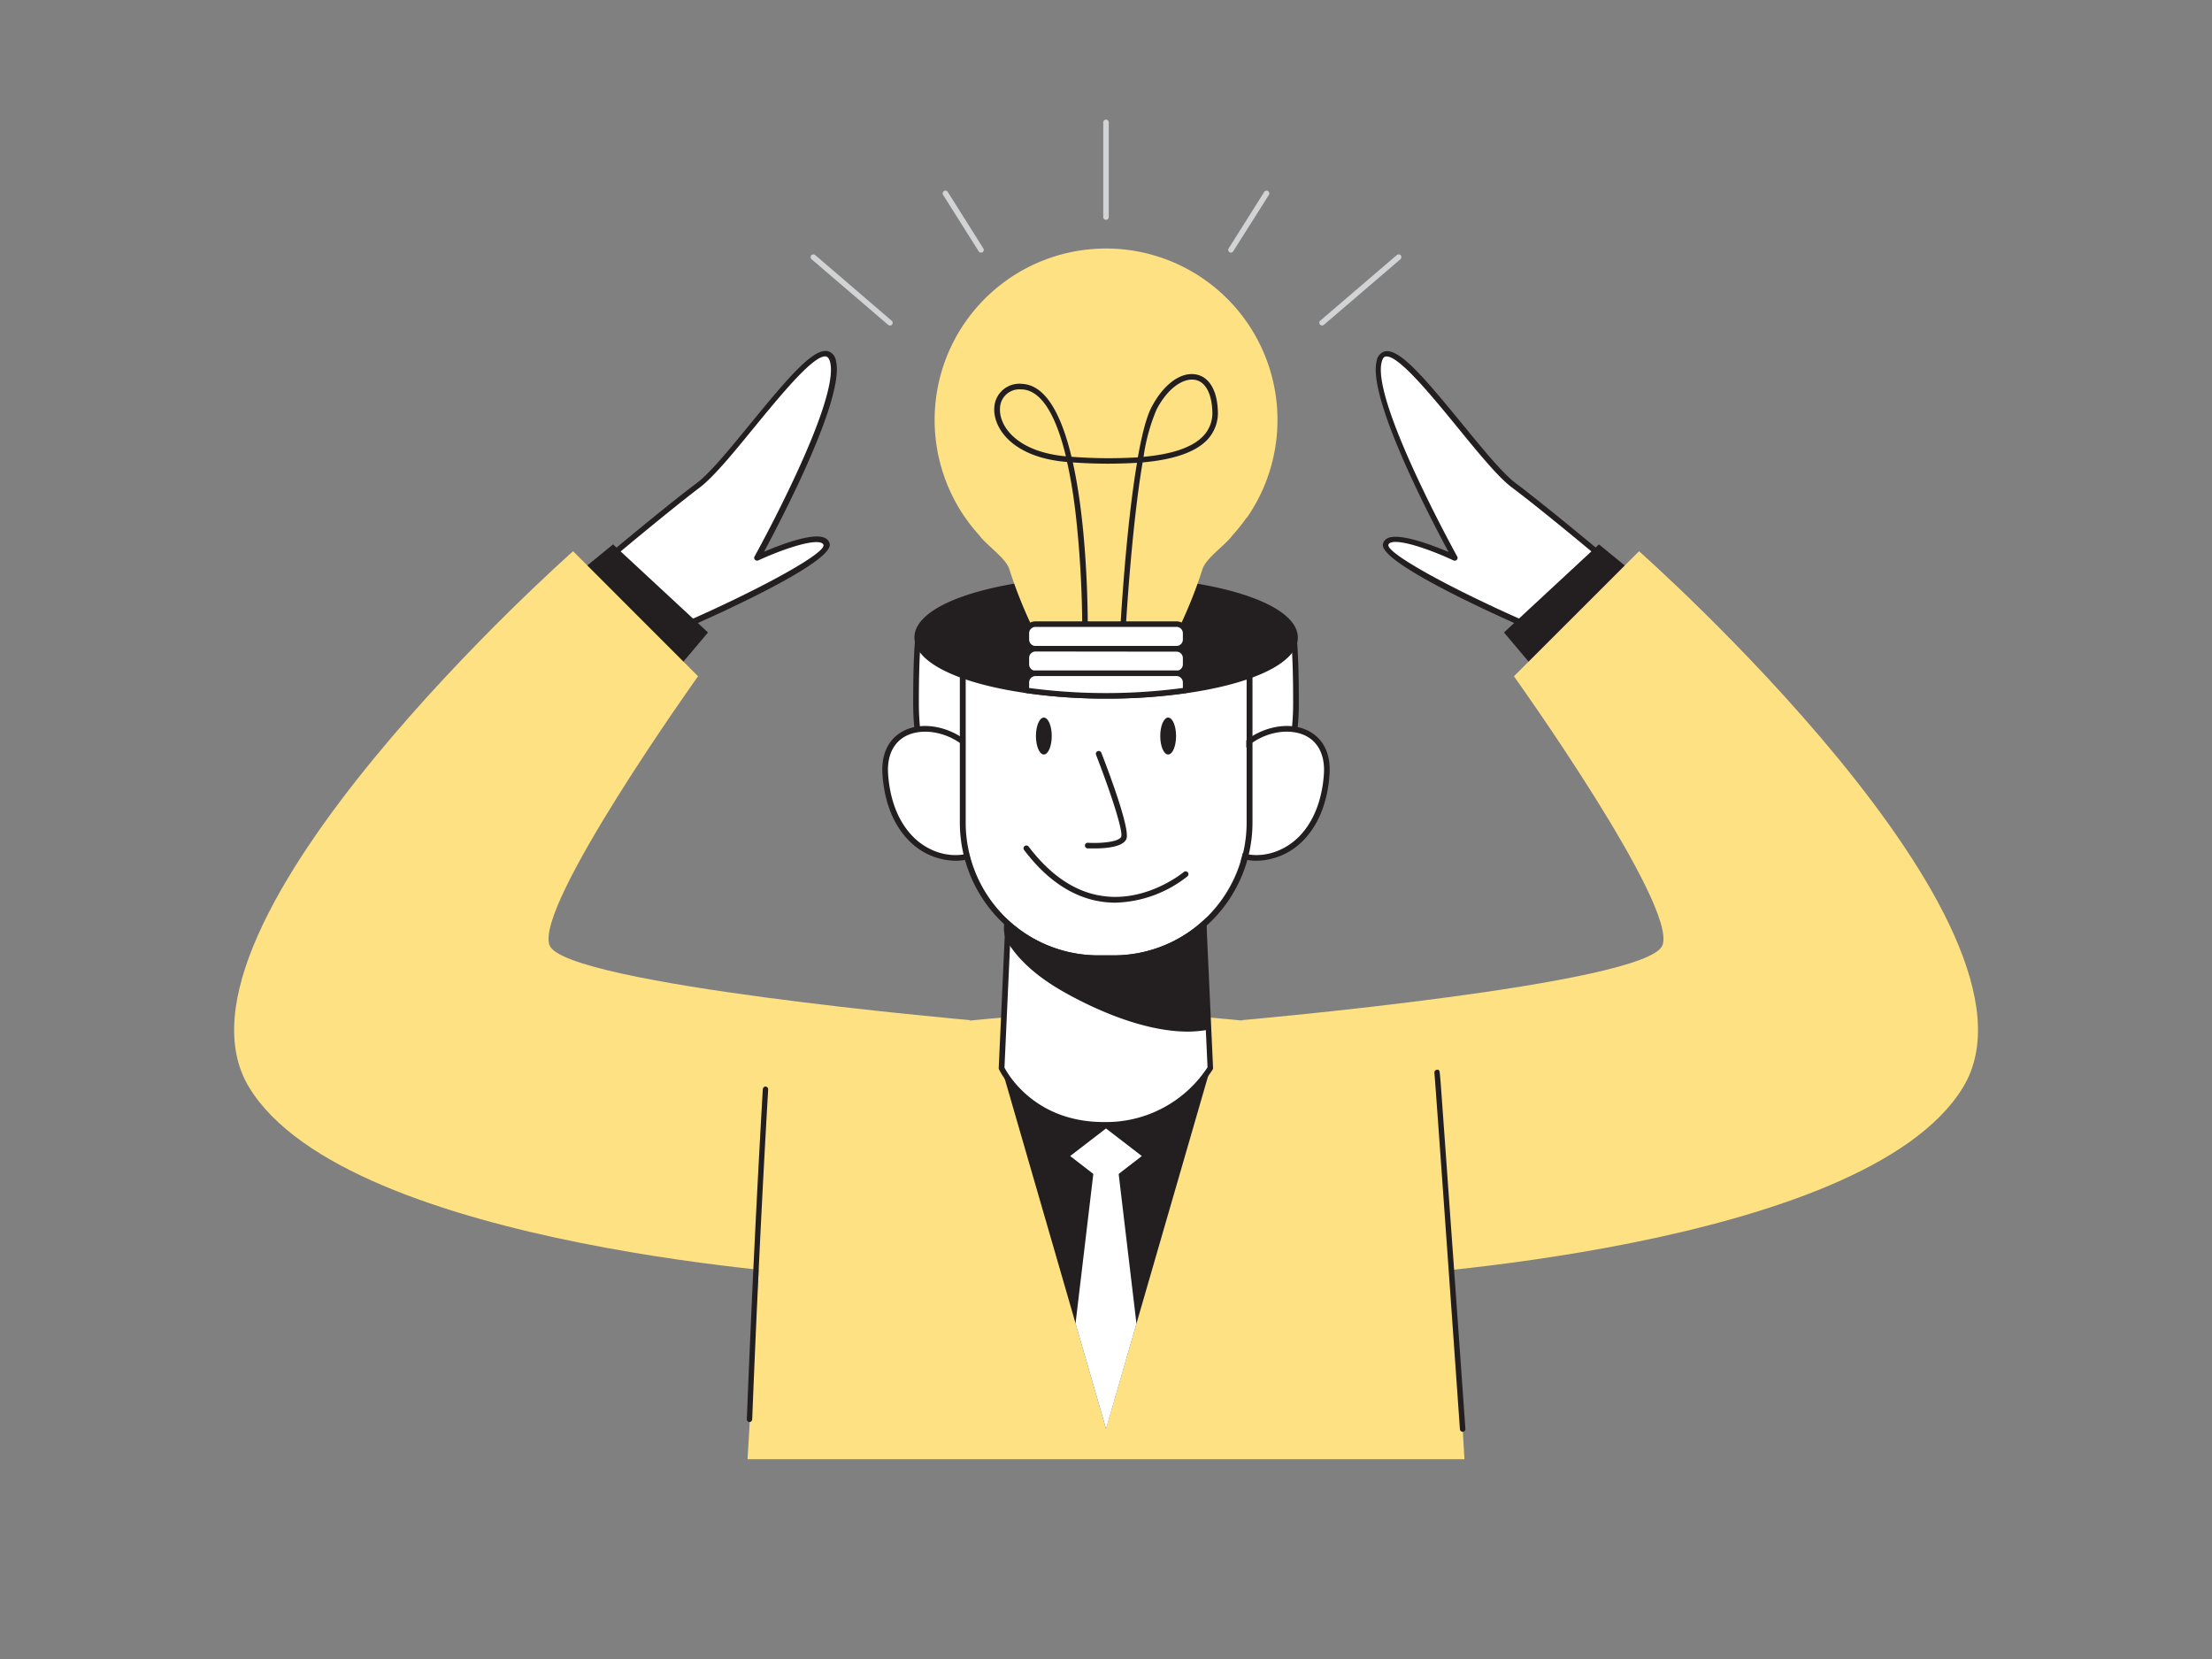 <svg xmlns="http://www.w3.org/2000/svg" viewBox="0 0 400 300"><rect x="0" y="0" width="400" height="300" fill="#808080" stroke="none"/><g id="_339_idea_flatline" data-name="#339_idea_flatline"><path d="M264.82,263.87l-4.44-75.28s-43.83-5.67-60.38-5.67-60.38,5.67-60.38,5.67l-4.44,75.28Z" fill="#fee183"/><path d="M218.88,193.15,205.5,239.37l-5.5,19-5.51-19.08-13.37-46.18C190.18,190.47,209.83,190.47,218.88,193.15Z" fill="#231f20"/><path d="M166.07,114.68c-.36,3.94-.42,8.16-.42,12.55C165.65,149,181,166.6,200,166.6s34.35-17.63,34.35-39.37c0-4.39-.06-8.61-.42-12.55Z" fill="#fff"/><path d="M200,167.12c-19.23,0-34.87-17.9-34.87-39.89,0-4.12.05-8.5.43-12.6a.52.52,0,0,1,.52-.46h67.85a.51.51,0,0,1,.51.46c.38,4.1.43,8.48.43,12.6C234.87,149.22,219.23,167.12,200,167.12ZM166.55,115.2c-.34,3.92-.39,8.09-.39,12,0,21.42,15.18,38.86,33.84,38.86s33.84-17.44,33.84-38.86c0-3.94-.05-8.11-.39-12Z" fill="#231f20"/><path d="M221.68,140.76c1.69-10.49,19.09-13.07,18.23-.71-.3,4.24-1.66,8.57-4.64,11.6s-7.79,4.48-11.67,2.74" fill="#fff"/><path d="M227.23,155.65a9.43,9.43,0,0,1-3.84-.79.51.51,0,1,1,.42-.94c3.48,1.55,8,.48,11.09-2.63,3.3-3.35,4.27-8,4.5-11.28.3-4.34-1.83-7.2-5.69-7.64-4.73-.56-10.61,2.8-11.52,8.47a.52.52,0,0,1-.59.43.52.52,0,0,1-.43-.59c1-6.25,7.48-9.93,12.66-9.34,3.45.4,7,2.9,6.59,8.75-.24,3.46-1.26,8.34-4.78,11.92A12,12,0,0,1,227.23,155.65Z" fill="#231f20"/><path d="M178.32,140.76c-1.69-10.49-19.09-13.07-18.23-.71.3,4.24,1.66,8.57,4.64,11.6s7.79,4.48,11.67,2.74" fill="#fff"/><path d="M172.77,155.65a12,12,0,0,1-8.41-3.64c-3.52-3.58-4.54-8.46-4.78-11.92-.41-5.85,3.14-8.35,6.59-8.75,5.17-.59,11.65,3.09,12.66,9.34a.52.52,0,0,1-.43.59.51.51,0,0,1-.59-.43c-.91-5.67-6.79-9-11.52-8.47-3.86.44-6,3.3-5.69,7.64.23,3.3,1.2,7.93,4.5,11.28,3.05,3.11,7.61,4.19,11.09,2.63a.51.51,0,1,1,.42.94A9.43,9.43,0,0,1,172.77,155.65Z" fill="#231f20"/><path d="M181.12,193.15s4.71,10.26,18.45,10.26,19.31-10.26,19.31-10.26l-1.83-40.29H183Z" fill="#fff"/><path d="M199.57,203.93c-13.91,0-18.87-10.45-18.92-10.56a.64.64,0,0,1-.05-.24l1.84-40.29a.51.51,0,0,1,.52-.49H217a.51.51,0,0,1,.52.49l1.84,40.29a.5.5,0,0,1-.07.27A22.86,22.86,0,0,1,199.57,203.93Zm-17.93-10.88c.55,1.07,5.45,9.85,17.93,9.85A21.91,21.91,0,0,0,218.36,193l-1.81-39.65h-33.1Z" fill="#231f20"/><path d="M182.61,170.11c2.37,3.8,6.29,6.8,10.31,9,6.75,3.73,16.85,7.93,25,6.68l-.35-20.56c-5.87.84-12.74,4.22-19.07,3.64-5.3-.46-10.75-1-15.6-3C182.1,165.51,181.57,168.46,182.61,170.11Z" fill="#231f20"/><path d="M214.84,186.55c-8.22,0-17.2-4.23-22.16-7s-8.36-5.77-10.49-9.2c-.9-1.42-.81-3.83-.08-4.67a.86.86,0,0,1,1-.27c4.87,2,10.48,2.54,15.44,3,3.87.36,8-.82,12-2a55.37,55.37,0,0,1,7-1.67.5.5,0,0,1,.57.48l.35,20.56a.49.49,0,0,1-.42.5A21.25,21.25,0,0,1,214.84,186.55Zm-32-20.17a4,4,0,0,0,.21,3.46h0c2,3.28,5.44,6.26,10.12,8.86,5.42,3,15.69,7.8,24.3,6.69l-.34-19.55a58.45,58.45,0,0,0-6.27,1.56c-4.08,1.16-8.29,2.37-12.36,2C193.49,169,187.83,168.46,182.83,166.38Zm-.08,0Z" fill="#231f20"/><path d="M174.57,114.68v34.08a24,24,0,0,0,24,24h2.8a24,24,0,0,0,24-24V114.68Z" fill="#fff"/><path d="M225.43,114.68v34.08a24,24,0,0,1-24,24h-2.8a24,24,0,0,1-24-24V114.68h50.86m0-1H174.57a1,1,0,0,0-1,1v34.08a25.09,25.09,0,0,0,25.06,25.07h2.8a25.09,25.09,0,0,0,25.06-25.07V114.68a1,1,0,0,0-1-1Z" fill="#231f20"/><polygon points="200 214.05 193.52 209.05 200 204.06 206.48 209.05 200 214.05" fill="#fff"/><polygon points="205.51 239.37 200.01 258.41 194.49 239.33 197.82 211.34 197.9 210.75 202.12 210.75 202.18 211.36 205.51 239.37" fill="#fff"/><path d="M234.14,115.28c0,4.24-8.1,7.9-19.78,9.57a105.7,105.7,0,0,1-28.72,0c-11.68-1.67-19.78-5.33-19.78-9.57,0-4,7.16-7.45,17.71-9.25A96.37,96.37,0,0,1,196,104.8c1.32,0,2.67-.07,4-.07s2.47,0,3.68.06A94.39,94.39,0,0,1,216.43,106C227,107.83,234.14,111.29,234.14,115.28Z" fill="#231f20"/><path d="M200,126.33a100.18,100.18,0,0,1-14.44-1c-12.46-1.78-20.2-5.63-20.2-10.06,0-4.17,6.78-7.81,18.13-9.74A94.41,94.41,0,0,1,196,104.31c2.53-.1,5.21-.11,7.75,0a94.93,94.93,0,0,1,12.81,1.25c11.35,1.93,18.13,5.57,18.13,9.74,0,4.43-7.74,8.28-20.21,10.06A99.94,99.94,0,0,1,200,126.33Zm0-21.1c-1.35,0-2.7,0-4,.07a94.28,94.28,0,0,0-12.34,1.22c-10.5,1.79-17.29,5.23-17.29,8.76,0,3.78,7.77,7.43,19.35,9.08a104.68,104.68,0,0,0,28.58,0c11.58-1.65,19.35-5.3,19.35-9.08,0-3.53-6.79-7-17.29-8.76a94.61,94.61,0,0,0-12.68-1.24C202.46,105.24,201.24,105.23,200,105.23Z" fill="#231f20"/><path d="M198.67,136.27s5.25,13.45,4.54,15.2-6.48,1.4-6.48,1.4" fill="#fff"/><path d="M198,153.42c-.6,0-1.08,0-1.32,0a.51.51,0,0,1-.49-.54.5.5,0,0,1,.55-.48c2.17.13,5.57-.12,6-1.08s-2-8.3-4.54-14.82a.52.52,0,0,1,.3-.67.51.51,0,0,1,.66.3c.89,2.27,5.29,13.73,4.53,15.58C203.06,153.18,199.93,153.42,198,153.42Z" fill="#231f20"/><path d="M201.73,163.23a17.54,17.54,0,0,1-1.9-.1c-5.44-.6-10.36-3.76-14.64-9.42a.51.51,0,1,1,.82-.62c4.1,5.41,8.78,8.45,13.92,9,7.81.86,14.07-4.35,14.13-4.4a.51.51,0,1,1,.67.78A21.85,21.85,0,0,1,201.73,163.23Z" fill="#231f20"/><path d="M225.48,93.61h0a31,31,0,1,0-50.94,0h0l0,0a32,32,0,0,0,2.58,3.23c1.29,1.79,4.81,4.07,5.43,6.18a82.28,82.28,0,0,0,3.85,9.8h27.16a82.28,82.28,0,0,0,3.85-9.8c.62-2.11,4.14-4.39,5.43-6.18a32,32,0,0,0,2.58-3.23Z" fill="#fee183"/><path d="M203,115.22h0a.5.5,0,0,1-.47-.53c.05-1,1-18.72,3.08-31A88.64,88.64,0,0,1,194,83.62c2.84,12.74,2.71,29.63,2.7,30.75a.51.51,0,0,1-.51.49.49.49,0,0,1-.49-.5,189.84,189.84,0,0,0-1.24-21.9q-.61-5-1.5-8.92c-10.05-.82-13.39-6.28-13.16-9.79a4.54,4.54,0,0,1,5.09-4.33c4.38.26,7.13,5.94,8.87,13.18a88.4,88.4,0,0,0,12,.1c.71-4,1.53-7.28,2.49-9.1,2.19-4.18,5.39-6.48,8.17-5.86,2.26.5,3.64,2.84,3.8,6.42a7.06,7.06,0,0,1-2.12,5.58c-2.15,2.09-5.94,3.38-11.48,3.88-2.1,12.39-3.1,30.88-3.12,31.13A.5.5,0,0,1,203,115.22Zm12.55-46.58c-1.87,0-4.41,1.6-6.41,5.42a34.23,34.23,0,0,0-2.35,8.55c5.14-.48,8.65-1.67,10.61-3.58a6,6,0,0,0,1.82-4.82c-.14-3.1-1.24-5.1-3-5.5A3.32,3.32,0,0,0,215.54,68.64Zm-31,1.77a3.5,3.5,0,0,0-3.72,3.4c-.2,3.09,2.83,7.86,11.92,8.71-1.88-7.76-4.55-11.9-7.89-12.1Z" fill="#231f20"/><rect x="185.6" y="112.86" width="28.8" height="4.45" rx="1.66" fill="#fff"/><path d="M212.74,117.81H187.26a2.17,2.17,0,0,1-2.16-2.17v-1.12a2.16,2.16,0,0,1,2.16-2.16h25.48a2.16,2.16,0,0,1,2.16,2.16v1.12A2.17,2.17,0,0,1,212.74,117.81Zm-25.48-4.45a1.16,1.16,0,0,0-1.16,1.16v1.12a1.16,1.16,0,0,0,1.16,1.17h25.48a1.16,1.16,0,0,0,1.16-1.17v-1.12a1.16,1.16,0,0,0-1.16-1.16Z" fill="#231f20"/><rect x="185.6" y="117.31" width="28.8" height="4.45" rx="1.66" fill="#fff"/><path d="M212.74,122.26H187.26a2.17,2.17,0,0,1-2.16-2.17V119a2.16,2.16,0,0,1,2.16-2.16h25.48A2.16,2.16,0,0,1,214.9,119v1.12A2.17,2.17,0,0,1,212.74,122.26Zm-25.48-4.45A1.16,1.16,0,0,0,186.1,119v1.12a1.16,1.16,0,0,0,1.16,1.17h25.48a1.16,1.16,0,0,0,1.16-1.17V119a1.16,1.16,0,0,0-1.16-1.16Z" fill="#231f20"/><path d="M214.4,123.42v1.13a1,1,0,0,1,0,.3,105.7,105.7,0,0,1-28.72,0,1,1,0,0,1,0-.3v-1.13a1.67,1.67,0,0,1,1.66-1.66h25.48A1.67,1.67,0,0,1,214.4,123.42Z" fill="#fff"/><path d="M200,126.33a101.68,101.68,0,0,1-14.44-1,.53.53,0,0,1-.41-.37,1.81,1.81,0,0,1-.05-.43v-1.13a2.16,2.16,0,0,1,2.16-2.16h25.48a2.16,2.16,0,0,1,2.16,2.16v1.13a1.81,1.81,0,0,1-.05.43.53.53,0,0,1-.41.37A101.68,101.68,0,0,1,200,126.33Zm-13.9-1.92a105.47,105.47,0,0,0,27.8,0v-1a1.16,1.16,0,0,0-1.16-1.16H187.26a1.16,1.16,0,0,0-1.16,1.16Zm28.26.44h0Z" fill="#231f20"/><ellipse cx="188.76" cy="133.1" rx="1.43" ry="3.34" fill="#231f20"/><ellipse cx="211.24" cy="133.1" rx="1.43" ry="3.34" fill="#231f20"/><path d="M124.37,112.86s25.76-11.36,25-14.42-12.51,2.43-12.51,2.43,15.61-28.14,13.71-35.53S133,82.75,126.28,87.75s-19.07,15.5-19.07,15.5Z" fill="#fff"/><path d="M124.38,113.37a.58.58,0,0,1-.26-.06L107,103.7a.51.51,0,0,1-.09-.84c.13-.11,12.49-10.56,19.1-15.52,2.38-1.78,5.92-6.12,9.68-10.71,7-8.55,11.41-13.7,14-13.13a2.07,2.07,0,0,1,1.47,1.71c1.71,6.65-9.91,28.8-13,34.57,2.81-1.21,8.82-3.55,11-2.51a1.54,1.54,0,0,1,.87,1.06c.75,3.22-19.2,12.3-25.34,15A.45.45,0,0,1,124.38,113.37Zm-16.27-10.2,16.29,9.11c13.88-6.13,24.85-12.27,24.51-13.72a.51.51,0,0,0-.31-.36c-1.68-.82-7.94,1.49-11.48,3.14a.54.54,0,0,1-.6-.12.51.51,0,0,1-.07-.6c.16-.28,15.49-28,13.66-35.15-.23-.86-.58-.94-.69-1-2.14-.49-8.15,6.87-13,12.77-3.79,4.65-7.37,9-9.85,10.89C120.82,92.5,110.62,101.05,108.11,103.17Z" fill="#231f20"/><polygon points="121.35 122.29 128.03 114.37 110.86 98.44 93.24 112.86 121.35 122.29" fill="#231f20"/><path d="M175.39,184.47s-73.11-6.41-76-13.5,26.84-48.68,26.84-48.68L103.63,99.68s-76.47,67.55-58.58,96.95,106.54,34.22,106.54,34.22Z" fill="#fee183"/><path d="M275.63,112.86s-25.76-11.36-25-14.42,12.51,2.43,12.51,2.43-15.61-28.14-13.71-35.53S267,82.75,273.72,87.75s19.07,15.5,19.07,15.5Z" fill="#fff"/><path d="M275.62,113.37a.45.45,0,0,1-.2,0c-6.14-2.7-26.09-11.78-25.34-15a1.54,1.54,0,0,1,.87-1.06c2.14-1,8.15,1.3,11,2.51-3.11-5.77-14.73-27.92-13-34.57a2.07,2.07,0,0,1,1.47-1.71c2.6-.57,7,4.58,14,13.13,3.76,4.59,7.3,8.93,9.68,10.71,6.61,5,19,15.41,19.1,15.52a.51.51,0,0,1-.09.84l-17.16,9.61A.58.58,0,0,1,275.62,113.37ZM252.38,98a2.27,2.27,0,0,0-1,.17.51.51,0,0,0-.31.36c-.34,1.45,10.63,7.59,24.51,13.72l16.29-9.11c-2.51-2.12-12.71-10.67-18.48-15-2.48-1.86-6.06-6.24-9.85-10.89-4.83-5.9-10.86-13.26-13-12.77-.11,0-.46.1-.69,1-1.83,7.11,13.5,34.87,13.66,35.15a.51.51,0,0,1-.07.6.54.54,0,0,1-.6.12C259.84,99.92,254.82,98,252.38,98Z" fill="#231f20"/><polygon points="278.65 122.29 271.97 114.37 289.14 98.44 306.76 112.86 278.65 122.29" fill="#231f20"/><path d="M224.61,184.47s73.11-6.41,76-13.5-26.84-48.68-26.84-48.68l22.62-22.61s76.47,67.55,58.58,96.95-106.54,34.22-106.54,34.22Z" fill="#fee183"/><path d="M135.53,256.65c.8-20.11,1.75-40.07,2.89-59.68" fill="#231f20"/><path d="M135.53,257.15h0a.49.49,0,0,1-.48-.51c.83-20.91,1.81-41,2.89-59.69a.51.51,0,0,1,.5-.47h0a.51.51,0,0,1,.47.53c-1.09,18.69-2.06,38.77-2.89,59.67A.5.5,0,0,1,135.53,257.15Z" fill="#231f20"/><path d="M264.5,258.41S259.87,193,259.87,194" fill="#231f20"/><path d="M264.5,258.91a.5.5,0,0,1-.5-.46c-1.53-21.68-4.44-62.68-4.61-64.39a.41.41,0,0,1,0-.11.51.51,0,0,1,.48-.51c.26,0,.39,0,.48.51h0a.37.37,0,0,1,0,.11c.07.46.13,1.25.23,2.61.13,1.76.31,4.28.53,7.31.44,6,1,14.1,1.59,22.16,1.15,16.12,2.29,32.24,2.29,32.24a.5.5,0,0,1-.46.53Z" fill="#231f20"/><path d="M239.08,58.86a.5.5,0,0,1-.33-.88l13.84-11.86a.5.5,0,0,1,.65.76L239.4,58.74A.49.49,0,0,1,239.08,58.86Z" fill="#d1d3d4"/><path d="M222.6,45.68a.54.54,0,0,1-.27-.07.5.5,0,0,1-.15-.69l6.43-10.21a.49.49,0,0,1,.69-.16.51.51,0,0,1,.16.69L223,45.45A.48.48,0,0,1,222.6,45.68Z" fill="#d1d3d4"/><path d="M160.92,58.86a.49.49,0,0,1-.32-.12L146.76,46.88a.5.5,0,0,1,.65-.76L161.25,58a.5.5,0,0,1-.33.88Z" fill="#d1d3d4"/><path d="M177.4,45.68a.48.48,0,0,1-.42-.23l-6.44-10.21a.51.51,0,0,1,.16-.69.49.49,0,0,1,.69.16l6.43,10.21a.5.5,0,0,1-.15.69A.54.54,0,0,1,177.4,45.68Z" fill="#d1d3d4"/><path d="M200,39.75a.5.5,0,0,1-.5-.5V22.13a.5.5,0,1,1,1,0V39.25A.5.5,0,0,1,200,39.75Z" fill="#d1d3d4"/></g></svg>
